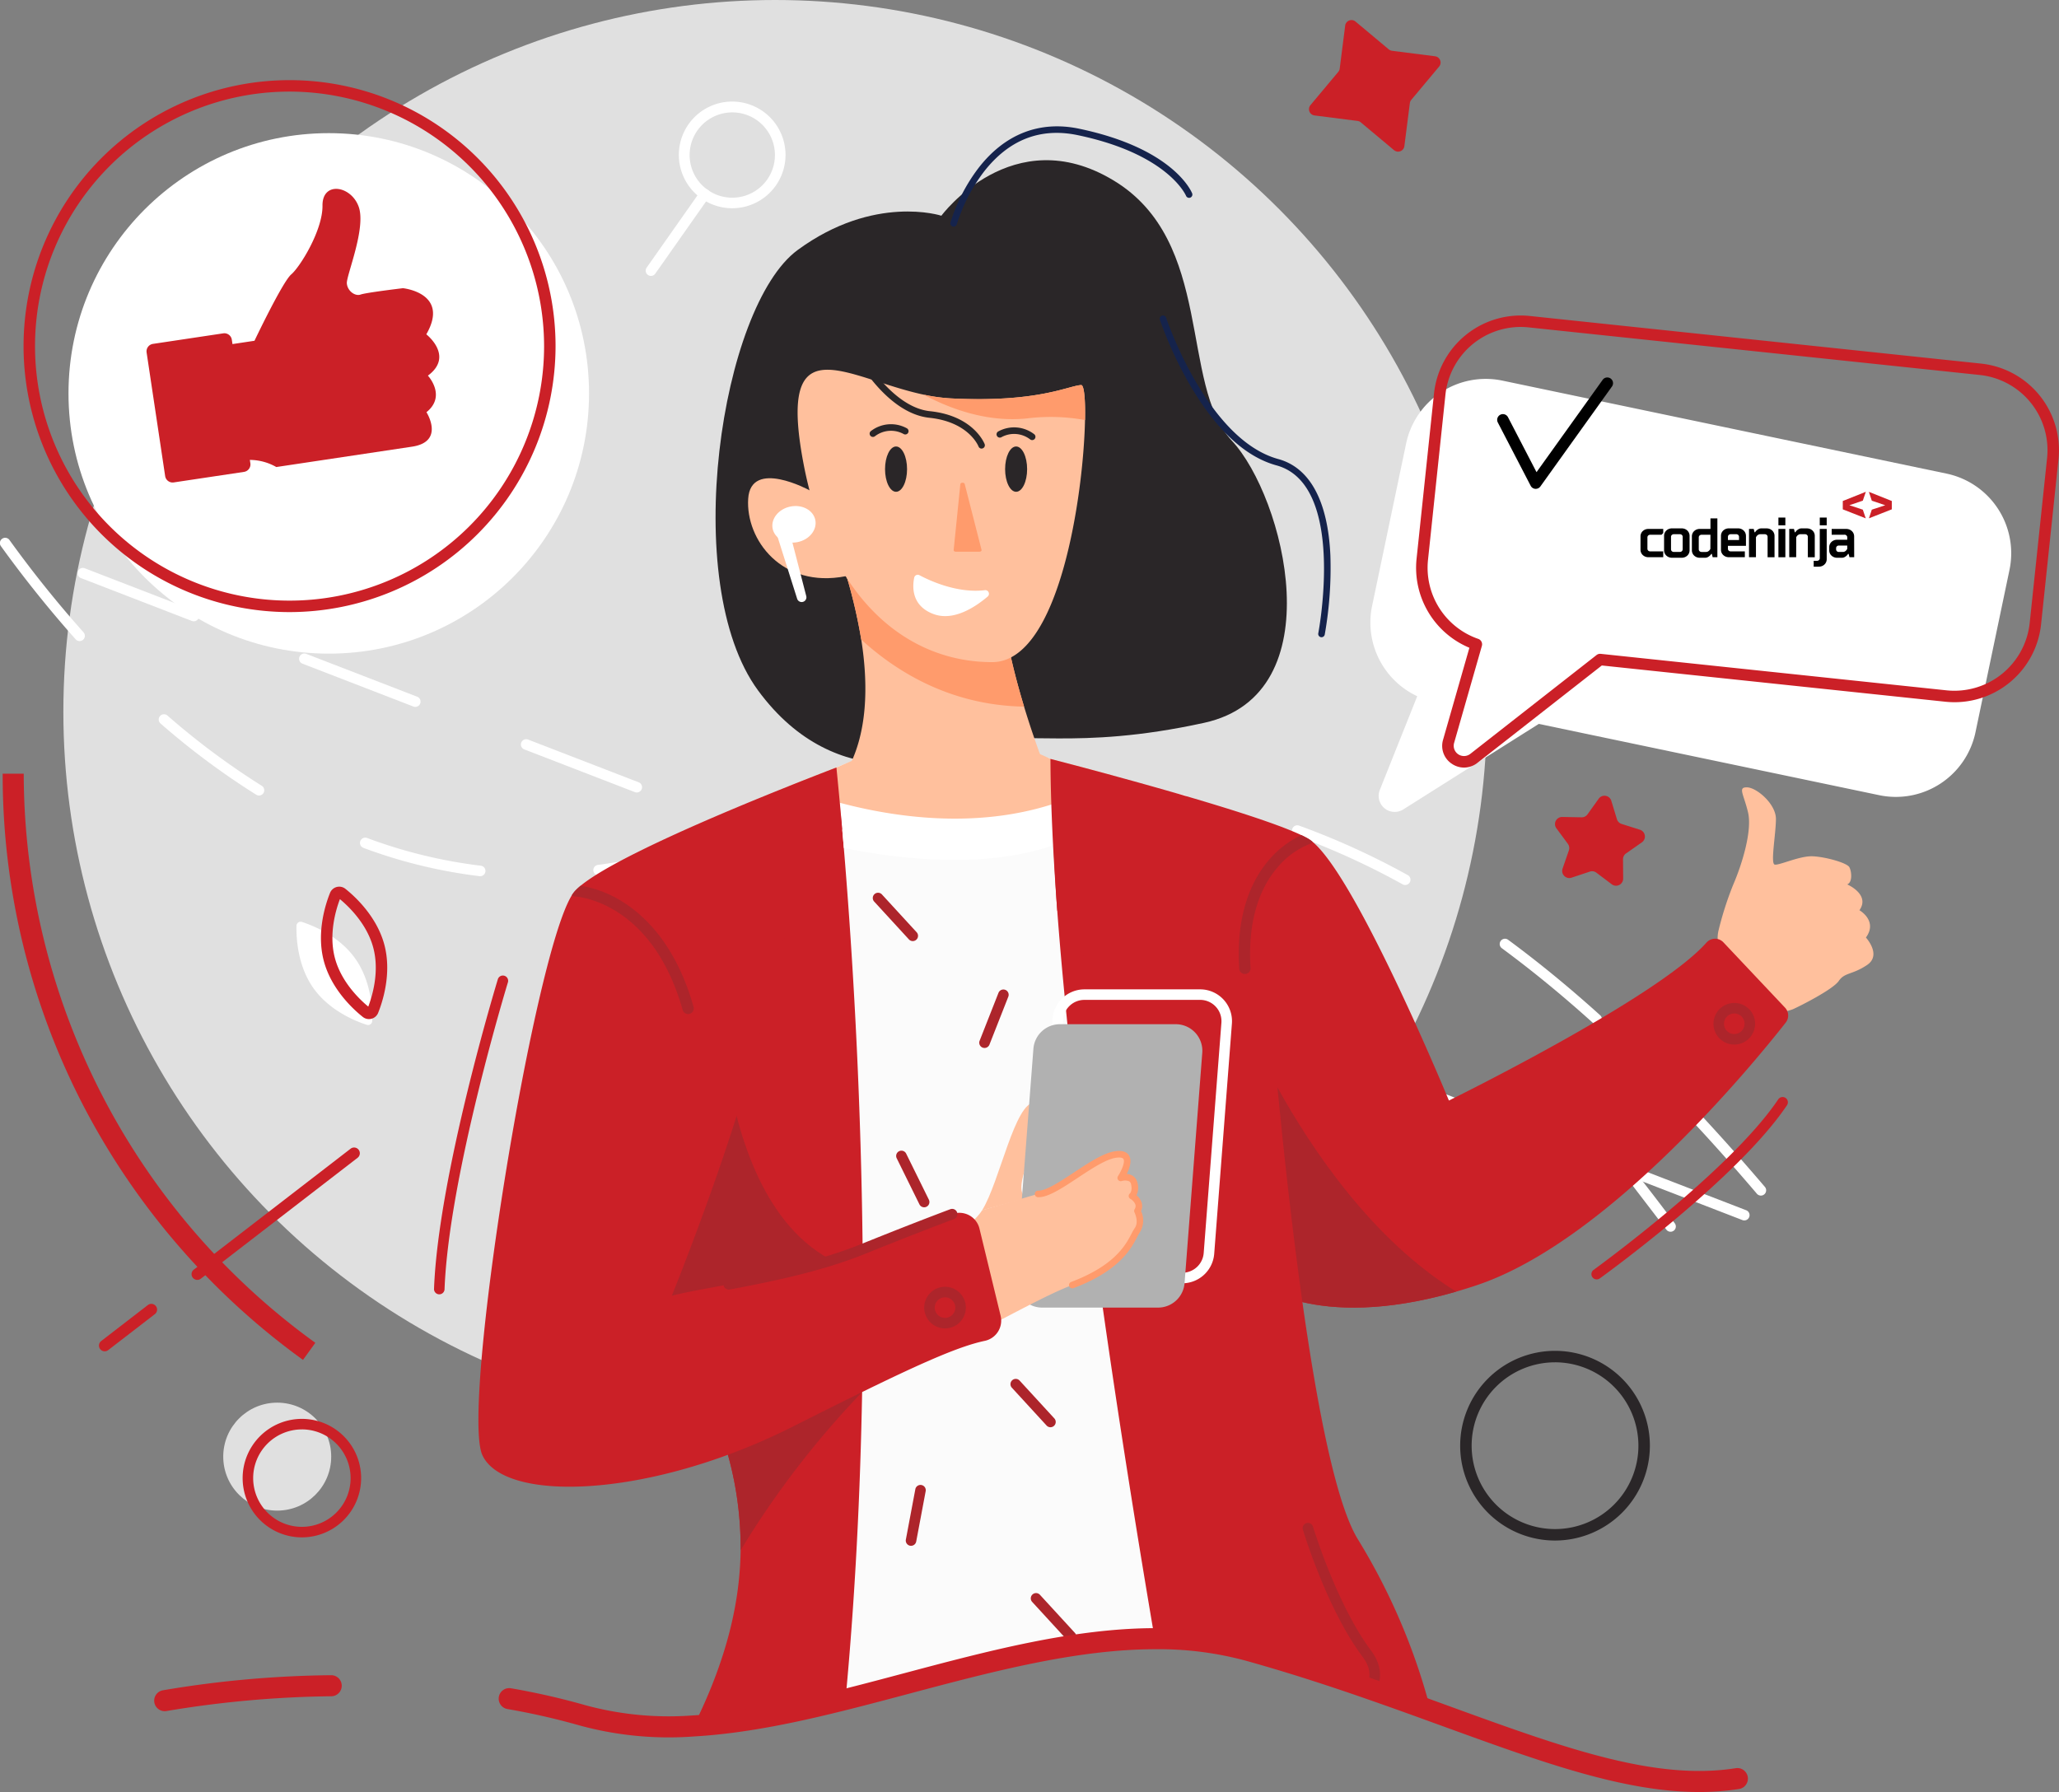 <svg xmlns="http://www.w3.org/2000/svg" width="398.316" height="346.697" viewBox="0 0 398.316 346.697"><rect x="0" y="0" width="398.316" height="346.697" fill="#808080" stroke="none"/><g id="Group_113398" data-name="Group 113398" transform="translate(-1249.402 -1904)"><g id="Group_112883" data-name="Group 112883"><g id="Group_112096" data-name="Group 112096" transform="translate(16.281 6.764)"><circle id="Ellipse_6071" data-name="Ellipse 6071" cx="137.692" cy="137.692" r="137.692" transform="translate(1245.378 1897.236)" fill="#e0e0e0"></circle><path id="Path_145348" data-name="Path 145348" d="M1191.014,751.278s9.705,2.53,10.715,10.617c.5,4.019-6.278,8-13.382,13.125-1.426,1.029-2.865,2.1-4.261,3.234Z" transform="translate(208.528 1292.695)" fill="#2e4faa"></path><g id="Group_112059" data-name="Group 112059" transform="translate(1176.092 1952.018)"><g id="Group_112057" data-name="Group 112057" transform="translate(57.029 49.29)"><path id="Path_145350" data-name="Path 145350" d="M742.14,637.266a1.016,1.016,0,0,1-.367-.069l-21.425-8.279a1.019,1.019,0,1,1,.734-1.9l21.425,8.279a1.019,1.019,0,0,1-.367,1.969Zm3.21-4.806a1.016,1.016,0,0,1-.776-.358c-5.159-6.057-10.31-11.787-15.312-17.031a1.019,1.019,0,0,1,1.474-1.406c5.028,5.272,10.205,11.03,15.389,17.116a1.019,1.019,0,0,1-.775,1.679Zm-46.06-11.753a1.015,1.015,0,0,1-.367-.069L677.5,612.359a1.019,1.019,0,0,1,.734-1.9l21.425,8.279a1.019,1.019,0,0,1-.367,1.969Zm-42.85-16.559a1.015,1.015,0,0,1-.367-.068L634.648,595.8a1.019,1.019,0,1,1,.734-1.9l21.425,8.279a1.019,1.019,0,0,1-.367,1.969Zm57.135-4.8a1.013,1.013,0,0,1-.682-.263c-5.9-5.326-11.845-10.2-17.668-14.488a1.019,1.019,0,0,1,1.208-1.641c5.877,4.327,11.874,9.245,17.824,14.616a1.019,1.019,0,0,1-.683,1.775ZM613.59,587.59a1.016,1.016,0,0,1-.367-.069L591.8,579.242a1.019,1.019,0,0,1,.734-1.9l21.425,8.279a1.019,1.019,0,0,1-.367,1.969Zm62.953-15.218a1.015,1.015,0,0,1-.492-.127,144.245,144.245,0,0,0-20.719-9.441,1.019,1.019,0,1,1,.691-1.917,146.3,146.3,0,0,1,21.014,9.574,1.019,1.019,0,0,1-.494,1.91Zm-105.8-1.341a1.016,1.016,0,0,1-.367-.069l-21.425-8.279a1.019,1.019,0,0,1,.735-1.9l21.425,8.279a1.019,1.019,0,0,1-.367,1.969Zm-73.147-.362a1.014,1.014,0,0,1-.121-.007,97.386,97.386,0,0,1-22.488-5.482,1.019,1.019,0,0,1,.71-1.91,95.36,95.36,0,0,0,22.017,5.368,1.019,1.019,0,0,1-.118,2.031Zm22.9-.155a1.019,1.019,0,0,1-.13-2.029,101.723,101.723,0,0,0,15.789-3.374c2.163-.642,4.316-1.264,6.4-1.848a1.019,1.019,0,1,1,.551,1.962c-2.072.581-4.214,1.2-6.368,1.84a103.787,103.787,0,0,1-16.107,3.441A1.048,1.048,0,0,1,520.494,570.514Zm44.621-10.771a1.019,1.019,0,0,1-.209-2.016c7.915-1.667,15.569-2.926,22.75-3.742a1.019,1.019,0,1,1,.23,2.024c-7.117.808-14.707,2.057-22.56,3.711A1.017,1.017,0,0,1,565.115,559.743Zm68.411-2.784a1.035,1.035,0,0,1-.178-.016,143.693,143.693,0,0,0-22.673-2.114,1.019,1.019,0,0,1,.031-2.037,145.734,145.734,0,0,1,23,2.145,1.019,1.019,0,0,1-.176,2.022Zm-178.723-1.9a1.015,1.015,0,0,1-.538-.154,146.189,146.189,0,0,1-18.533-13.8,1.019,1.019,0,0,1,1.338-1.536,144.174,144.174,0,0,0,18.273,13.611,1.019,1.019,0,0,1-.54,1.883Zm73.086-.586a1.017,1.017,0,0,1-.367-.069L506.1,546.124a1.019,1.019,0,0,1,.735-1.9l21.425,8.279a1.019,1.019,0,0,1-.367,1.969Zm-42.85-16.559a1.016,1.016,0,0,1-.367-.069l-21.425-8.279a1.019,1.019,0,1,1,.734-1.9l21.425,8.279a1.019,1.019,0,0,1-.367,1.969ZM420.1,525.18a1.017,1.017,0,0,1-.76-.34,224.5,224.5,0,0,1-14.442-18,1.019,1.019,0,1,1,1.651-1.193,222.486,222.486,0,0,0,14.311,17.836,1.019,1.019,0,0,1-.759,1.7Zm22.091-3.825a1.015,1.015,0,0,1-.367-.068L420.4,513.007a1.019,1.019,0,1,1,.734-1.9l21.425,8.279a1.019,1.019,0,0,1-.368,1.969Z" transform="translate(-404.703 -505.225)" fill="#fff"></path></g><g id="Group_112058" data-name="Group 112058" transform="translate(372.217 172.384)"><path id="Path_145351" data-name="Path 145351" d="M1803.408,1078.22a1.017,1.017,0,0,1-.809-.4l-6.968-9.1a1.019,1.019,0,0,1,1.612-1.246c2.3,2.945,4.645,6.011,6.979,9.114a1.019,1.019,0,0,1-.813,1.631Z" transform="translate(-1795.421 -1067.083)" fill="#fff"></path></g></g><path id="Path_145352" data-name="Path 145352" d="M1145.051,307.553s13.77-18.626,33.318-6.823,12.724,39.464,22.867,50.344,19.917,49.053-5.348,54.586-35.776,1.106-42.783,4.241-28.215,10.327-43.521-10.511-7.176-74.318,7.661-85.2S1145.051,307.553,1145.051,307.553Z" transform="translate(270.179 1631.418)" fill="#2a2628"></path><path id="Path_145353" data-name="Path 145353" d="M1227.489,618.324c-10.781,4.213-49.7,2.527-39.253-15.331,4.26-7.285,4.356-16.886,2.973-25.7a100.1,100.1,0,0,0-5.021-18.726c-1.194-3.23-2.1-5.2-2.1-5.2s31.412-12.662,33.854,3.712a15.708,15.708,0,0,1,.109,3.282c-.6,9.443,1.8,20.514,4.651,29.9a172.857,172.857,0,0,0,7.816,20.809S1238.272,614.114,1227.489,618.324Z" transform="translate(208.525 1443.676)" fill="#ffc09d"></path><path id="Path_145354" data-name="Path 145354" d="M1228.843,610.867c-13.833-.257-24.237-6.349-31.5-12.974a100.1,100.1,0,0,0-5.021-18.726c6.173-1.229,14.616-2.683,20.519-2.82a45.139,45.139,0,0,1,11.238,1.336,15.708,15.708,0,0,1,.109,3.282C1223.592,590.408,1225.993,601.479,1228.843,610.867Z" transform="translate(202.387 1423.081)" fill="#ff9b6c"></path><path id="Path_145355" data-name="Path 145355" d="M1219.3,465.731c-.29,14.417-4.969,46.831-17.956,46.831-16.719,0-31.6-12.541-36.513-38.481-5.174-27.306,8.284-16.453,23.246-13.27a33.979,33.979,0,0,0,5.276.728c16.845.862,22.745-2.458,25.2-2.582C1219.108,458.93,1219.389,461.586,1219.3,465.731Z" transform="translate(223.718 1512.776)" fill="#ffc09d"></path><path id="Path_145356" data-name="Path 145356" d="M1137.94,540.74s-11.378-6.22-11.87,1.648,6.481,17.4,18.854,14.971,4.873-16.077,4.5-16.077S1137.94,540.74,1137.94,540.74Z" transform="translate(251.787 1451.353)" fill="#ffc09d"></path><path id="Path_145357" data-name="Path 145357" d="M1199.154,931.622c-3.74-1.358-7.594-2.746-11.575-4.128-7.405-2.579-15.243-5.144-23.574-7.468a67.056,67.056,0,0,0-18.26-2.322c-19.364.036-39.9,6.759-59.808,11.745-10.028,2.513-19.895,4.583-29.37,5.131,6.472-13.015,8.952-24.114,9.07-33.991a66.844,66.844,0,0,0-2.456-18.463c-1.982-7.326-4.889-14.1-7.7-20.768-5.782-13.7-11.151-26.933-7.195-43.5,7.1-29.71,12.467-50.491,12.467-50.491s2.694-7.655,19.542-8.665c1.391-.082,3-.142,4.772-.178.621-.014,1.262-.022,1.922-.03-.044-.118-.085-.233-.123-.353-.9-2.921-1.853-3.764-.9-5.505.876-1.6,2.516-4.66,2.782-5.155.022-.044.035-.068.035-.068s.093-.011.269-.028c2.918-.29,28.828-2.779,36.181.028l.008,0c.115.044.224.09.334.137,4.671,2.042,4.873,7.739,3.721,12.04,9.3.419,16.029.794,16.029.794l21.565,20.555s2.716,38.273,7.425,71.645c2.894,20.5,6.538,39.154,10.77,45.949A121.732,121.732,0,0,1,1199.154,931.622Z" transform="translate(310.757 1296.566)" fill="#cb2027"></path><path id="Path_145358" data-name="Path 145358" d="M1090.676,1228.778a66.839,66.839,0,0,0-2.456-18.463c-1.982-7.326-4.889-14.1-7.7-20.768a21.259,21.259,0,0,1,7.967-2.924c12.131-2.023,25.7,11.558,25.7,11.558A175.553,175.553,0,0,0,1090.676,1228.778Z" transform="translate(285.719 968.377)" fill="#ad252b"></path><path id="Path_145359" data-name="Path 145359" d="M1030.186,929.747s-.222,62.856,42.144,53.575-64.635,23.5-64.635,23.5l-3.033-35.71Z" transform="translate(342.257 1159.679)" fill="#ad252b"></path><path id="Path_145360" data-name="Path 145360" d="M1198.167,866.851c.175-9.467.194-18.718.1-27.651-.29-27.842-1.695-52.6-3.126-71.194q-.255-3.346-.515-6.425-.16-1.905-.318-3.7-.107-1.285-.219-2.508-.115-1.3-.233-2.538c-.227-2.488-.449-4.769-.654-6.828a44.274,44.274,0,0,1,4.569-1.678l.3-.1a65.122,65.122,0,0,1,23.26-2.144,69.776,69.776,0,0,1,12.377,1.963,5.267,5.267,0,0,1,.887.3v.052c.016.468.118,4.019.29,8.739.09,2.412.194,5.125.315,7.89.189,4.178.411,8.47.662,11.994l.049.657c3.4,45.358,12.61,104.161,18.852,140.879-19.364.036-39.9,6.759-59.807,11.745C1196.852,906.164,1197.819,886.061,1198.167,866.851Z" transform="translate(201.733 1299.707)" fill="#fbfbfb"></path><path id="Path_145361" data-name="Path 145361" d="M1235.208,761.036c-13.716,4.821-30.911,2.527-40.578.548q-.16-1.905-.318-3.7-.107-1.285-.219-2.508-.115-1.3-.233-2.538c-.227-2.489-.449-4.769-.654-6.828,9.5-4.1,20.056-4.528,28.132-3.918,4.4.528,8.637,1.177,12.377,1.963a5.309,5.309,0,0,1,.887.3v.052c.016.468.118,4.019.29,8.739C1234.983,755.558,1235.087,758.271,1235.208,761.036Z" transform="translate(201.731 1299.705)" fill="#fff"></path><path id="Path_145362" data-name="Path 145362" d="M1219.8,741.275a50.716,50.716,0,0,1-11.9,5.549c-.041.014-.079.028-.12.038-14.989,4.742-30.539,2.423-40.912-.342a92.359,92.359,0,0,1-9.878-3.214c3.627-1.448,6.819-2.691,9.223-3.614,6.794-2.933,14.13-6.154,20.713-6.294a45.859,45.859,0,0,1,20.684,4.634C1208.892,738.365,1213.658,739.6,1219.8,741.275Z" transform="translate(228.723 1306.027)" fill="#ffc09d"></path><path id="Path_145363" data-name="Path 145363" d="M1847.37,802.938a6.253,6.253,0,0,1,.11-1.886,64.106,64.106,0,0,1,2.824-8.877c1.768-4.069,3.765-10.576,2.912-14.138s-2.018-4.868-.169-4.814,5.586,3.209,5.572,6.135-1.076,8.579-.251,8.8,4.855-1.72,7.387-1.6,6.629,1.286,7.069,2.113.643,2.925-.42,3.325c0,0,4.51,1.937,2.37,5,0,0,3.609,2.045,1.253,5.281,0,0,3.1,3.365.237,5.3s-4.334,1.415-5.485,3.094-7.6,4.909-8.816,5.45-5.146.9-8.227,5.627-11.605-7.394-11.585-9.155,2.417-5.234,4.164-7.543C1847.189,803.885,1847.389,803.267,1847.37,802.938Z" transform="translate(-281.941 1276.341)" fill="#ffc09d"></path><path id="Path_145364" data-name="Path 145364" d="M1303.827,1033.444c3.414-5.463,6.333-21.047,10.244-20.861s1.118,5.774,0,8.2-4.577,9.988-1.224,10.174Z" transform="translate(119.283 1097.941)" fill="#ffc09d"></path><path id="Path_145365" data-name="Path 145365" d="M1497.985,802.633c-6.018,7.671-34.246,42.3-59.819,50.825q-2.016.673-3.923,1.221c-13.951,4.033-23.708,3.444-29.759,2.026a22.187,22.187,0,0,1-7.7-3.072l-11.936-21.959-25.8-47.458-1.985-3.266-.05-.657c-.517-6.984-.892-13.642-1.1-19.845q-.148-4.562-.17-8.777v-.052c1.281.331,6.048,1.566,12.191,3.241,12.144,3.31,29.671,8.336,36.348,11.507.487.233.917.455,1.284.665a6.284,6.284,0,0,1,.892.635c8.719,7.249,26.369,50.045,26.369,50.045s40.261-19.758,49.813-30.542a2.222,2.222,0,0,1,3.285-.068l11.925,12.64A2.216,2.216,0,0,1,1497.985,802.633Z" transform="translate(80.587 1292.441)" fill="#cb2027"></path><g id="Group_112060" data-name="Group 112060" transform="translate(1433.295 2088.644)"><path id="Path_145366" data-name="Path 145366" d="M1372.387,983.543h-22.405a6.163,6.163,0,0,1-6.145-6.636l3.425-44.539a6.192,6.192,0,0,1,6.145-5.691h22.406a6.163,6.163,0,0,1,6.145,6.636l-3.425,44.54A6.192,6.192,0,0,1,1372.387,983.543Zm-18.98-54.829a4.145,4.145,0,0,0-4.114,3.81l-3.425,44.539a4.126,4.126,0,0,0,4.114,4.442h22.405a4.145,4.145,0,0,0,4.114-3.81l3.425-44.54a4.125,4.125,0,0,0-4.114-4.442Z" transform="translate(-1343.818 -926.677)" fill="#fff"></path></g><path id="Path_145367" data-name="Path 145367" d="M1356.845,1007.98h-22.406a5.144,5.144,0,0,1-5.13-5.539l3.425-44.54a5.145,5.145,0,0,1,5.13-4.75h22.406a5.145,5.145,0,0,1,5.13,5.539l-3.425,44.539A5.144,5.144,0,0,1,1356.845,1007.98Z" transform="translate(100.302 1142.235)" fill="#b1b1b1"></path><path id="Path_145368" data-name="Path 145368" d="M1255.659,1059.591c3.353.186,10.8-7.078,15.087-7.636s.931,4.54.931,4.54,2.173-.691,2.607,1.047a2.361,2.361,0,0,1-.433,2.452s2.076,1.149,1.056,2.887c0,0,1.107,2.152-.011,3.7s-2.224,6.726-12.594,10.638c-8.973,3.385-26.075,14.528-32.408,14.031-4.422-.347-5.151-7.777-5.188-12.229a5.064,5.064,0,0,1,2.834-4.592c4.87-2.388,14.77-7.6,17.317-11.676Z" transform="translate(178.254 1068.627)" fill="#ffc09d"></path><path id="Path_145369" data-name="Path 145369" d="M1562.732,1040.621c-13.951,4.033-23.708,3.444-29.759,2.026-1.982-14.055-3.614-28.981-4.835-41.55C1534.868,1013.252,1546.591,1030.656,1562.732,1040.621Z" transform="translate(-47.901 1106.5)" fill="#ad252b"></path><path id="Path_145370" data-name="Path 145370" d="M1012.9,844.545a3.994,3.994,0,0,1,5.286,2.8l4.093,16.864a4,4,0,0,1-3.061,4.851c-4.509.947-11.123,3.732-23.736,9.91-3.844,1.881-8.246,4.079-13.313,6.636a119.825,119.825,0,0,1-12.648,5.5c-23.018,8.468-43.861,7.978-47.5.06-4.172-9.081,9.774-96.115,17.294-108.286a5.5,5.5,0,0,1,.649-.882,11.778,11.778,0,0,1,1.065-.986c6.351-5.229,26.44-13.746,40.263-19.265,3.627-1.448,6.82-2.691,9.223-3.614.205,2.059.427,4.339.654,6.828q.119,1.236.233,2.538.111,1.224.219,2.508L988.2,783.361c-5.64,4.572-10.573,10.053-11.082,17.083-1.262,17.436-18.447,59.892-18.447,59.892,6.661-1.768,23.771-3.7,36.915-9.015,7.871-3.178,13.713-5.423,17.316-6.776Z" transform="translate(404.414 1287.586)" fill="#cb2027"></path><path id="Path_145371" data-name="Path 145371" d="M794.387,882.437c3.106,4.376,3.34,9.827,3.287,12.071a.806.806,0,0,1-1.056.749c-2.136-.691-7.2-2.711-10.31-7.087s-3.34-9.827-3.287-12.071a.806.806,0,0,1,1.055-.749C786.213,876.041,791.281,878.061,794.387,882.437Z" transform="translate(507.454 1200.251)" fill="#fff"></path><g id="Group_112061" data-name="Group 112061" transform="translate(1295.209 2068.777)"><path id="Path_145372" data-name="Path 145372" d="M810.906,874.29a1.9,1.9,0,0,1-1.188-.419c-1.781-1.417-6.082-5.31-7.543-10.844s.359-11.043,1.209-13.154a1.915,1.915,0,0,1,2.971-.784c1.781,1.417,6.082,5.309,7.543,10.844h0c1.461,5.534-.359,11.042-1.209,13.154a1.9,1.9,0,0,1-1.288,1.138A1.927,1.927,0,0,1,810.906,874.29Zm-5.613-23.206c-.808,2.129-2.185,6.783-.973,11.377s4.707,7.963,6.46,9.415c.808-2.129,2.185-6.783.973-11.377h0C810.54,855.906,807.046,852.537,805.293,851.084Z" transform="translate(-801.625 -848.671)" fill="#cb2027"></path></g><path id="Path_145373" data-name="Path 145373" d="M1558.066,199.752l1.06-8.32a1.223,1.223,0,0,1,2-.783l6.433,5.381a1.223,1.223,0,0,0,.63.275l8.32,1.06a1.223,1.223,0,0,1,.784,2l-5.381,6.433a1.223,1.223,0,0,0-.275.63l-1.061,8.32a1.223,1.223,0,0,1-2,.783l-6.433-5.381a1.222,1.222,0,0,0-.63-.275l-8.32-1.06a1.223,1.223,0,0,1-.784-2l5.381-6.433A1.224,1.224,0,0,0,1558.066,199.752Z" transform="translate(-65.777 1710.757)" fill="#cb2027"></path><g id="Group_112062" data-name="Group 112062" transform="translate(1381.888 1994.396)"><ellipse id="Ellipse_6072" data-name="Ellipse 6072" cx="4.212" cy="3.51" rx="4.212" ry="3.51" transform="translate(0 1.685) rotate(-11.541)" fill="#fff"></ellipse><path id="Path_145374" data-name="Path 145374" d="M1148.827,571.114l3.553,13.748a.919.919,0,0,1-1.766.507l-4.282-13.539a1.3,1.3,0,1,1,2.477-.783C1148.814,571.068,1148.821,571.093,1148.827,571.114Z" transform="translate(-1145.175 -566.695)" fill="#fff"></path></g><g id="Group_112063" data-name="Group 112063" transform="translate(1515.593 2158.58)"><path id="Path_145375" data-name="Path 145375" d="M1685.31,1237.983a18.35,18.35,0,1,1,18.35-18.35A18.371,18.371,0,0,1,1685.31,1237.983Zm0-34.481a16.131,16.131,0,1,0,16.131,16.131A16.15,16.15,0,0,0,1685.31,1203.5Z" transform="translate(-1666.96 -1201.283)" fill="#2a2628"></path></g><g id="Group_112064" data-name="Group 112064" transform="translate(1401.94 2069.93)"><path id="Path_145376" data-name="Path 145376" d="M1228.462,862.574a1.016,1.016,0,0,1-.75-.33l-6.738-7.339a1.019,1.019,0,0,1,1.5-1.378l6.738,7.339a1.019,1.019,0,0,1-.75,1.708Z" transform="translate(-1220.705 -853.198)" fill="#ad252b"></path></g><g id="Group_112065" data-name="Group 112065" transform="translate(1432.551 2205.473)"><path id="Path_145377" data-name="Path 145377" d="M1348.654,1394.781a1.016,1.016,0,0,1-.75-.33l-6.738-7.339a1.019,1.019,0,1,1,1.5-1.378l6.738,7.339a1.019,1.019,0,0,1-.75,1.708Z" transform="translate(-1340.897 -1385.405)" fill="#ad252b"></path></g><g id="Group_112066" data-name="Group 112066" transform="translate(1428.577 2163.982)"><path id="Path_145378" data-name="Path 145378" d="M1333.051,1231.868a1.016,1.016,0,0,1-.751-.33l-6.738-7.339a1.019,1.019,0,0,1,1.5-1.378l6.738,7.339a1.019,1.019,0,0,1-.75,1.708Z" transform="translate(-1325.294 -1222.491)" fill="#ad252b"></path></g><g id="Group_112067" data-name="Group 112067" transform="translate(1408.344 2184.471)"><path id="Path_145379" data-name="Path 145379" d="M1246.869,1314.769a1.006,1.006,0,0,1-.19-.018,1.019,1.019,0,0,1-.813-1.189l1.841-9.791a1.019,1.019,0,0,1,2,.377l-1.841,9.791A1.019,1.019,0,0,1,1246.869,1314.769Z" transform="translate(-1245.848 -1302.94)" fill="#ad252b"></path></g><g id="Group_112068" data-name="Group 112068" transform="translate(1422.56 2088.672)"><path id="Path_145380" data-name="Path 145380" d="M1302.684,938.1a1.019,1.019,0,0,1-.948-1.392l3.648-9.271a1.019,1.019,0,1,1,1.9.746l-3.647,9.271A1.02,1.02,0,0,1,1302.684,938.1Z" transform="translate(-1301.666 -926.788)" fill="#ad252b"></path></g><g id="Group_112069" data-name="Group 112069" transform="translate(1406.475 2119.835)"><path id="Path_145381" data-name="Path 145381" d="M1243.936,1060.123a1.019,1.019,0,0,1-.914-.568l-4.405-8.936a1.019,1.019,0,0,1,1.828-.9l4.405,8.936a1.019,1.019,0,0,1-.913,1.469Z" transform="translate(-1238.511 -1049.15)" fill="#ad252b"></path></g><g id="Group_112070" data-name="Group 112070" transform="translate(1343.736 2068.598)"><path id="Path_145382" data-name="Path 145382" d="M1014.966,872.75a1.123,1.123,0,0,1-.3.041,1.1,1.1,0,0,1-1.054-.8c-6-21.22-20.686-21.94-20.834-21.945a1.082,1.082,0,0,1-.613-.213,5.485,5.485,0,0,1,.649-.882,11.775,11.775,0,0,1,1.065-.986,21.543,21.543,0,0,1,8.084,3.088c4.432,2.754,10.417,8.517,13.757,20.344A1.1,1.1,0,0,1,1014.966,872.75Z" transform="translate(-992.166 -847.966)" fill="#ad252b"></path></g><g id="Group_112071" data-name="Group 112071" transform="translate(1472.754 2058.808)"><path id="Path_145383" data-name="Path 145383" d="M1513.046,810.826a1.093,1.093,0,0,1-.564.411,15.509,15.509,0,0,0-6.2,4.5c-3.961,4.569-5.774,11.31-5.248,19.492a1.092,1.092,0,0,1-1.021,1.163.619.619,0,0,1-.071,0,1.1,1.1,0,0,1-1.092-1.024c-.72-11.167,2.8-17.683,5.872-21.182a18.562,18.562,0,0,1,6.152-4.66c.487.233.917.455,1.284.665A6.277,6.277,0,0,1,1513.046,810.826Z" transform="translate(-1498.75 -809.526)" fill="#ad252b"></path></g><g id="Group_112072" data-name="Group 112072" transform="translate(1485.137 2191.886)"><path id="Path_145384" data-name="Path 145384" d="M1560.574,1365.25a1.02,1.02,0,0,1-.9-1.5c1.019-1.9.783-3.795-.72-5.8-6.844-9.137-11.349-23.953-11.538-24.579a1.019,1.019,0,1,1,1.951-.587c.045.15,4.593,15.1,11.218,23.944,2.49,3.324,1.855,6.177.884,7.986A1.018,1.018,0,0,1,1560.574,1365.25Z" transform="translate(-1547.376 -1332.058)" fill="#ad252b"></path></g><ellipse id="Ellipse_6073" data-name="Ellipse 6073" cx="2.13" cy="4.383" rx="2.13" ry="4.383" transform="translate(1404.333 1983.616)" fill="#2a2628"></ellipse><ellipse id="Ellipse_6074" data-name="Ellipse 6074" cx="2.13" cy="4.383" rx="2.13" ry="4.383" transform="translate(1427.56 1983.616)" fill="#2a2628"></ellipse><g id="Group_112073" data-name="Group 112073" transform="translate(1401.356 1979.268)"><path id="Path_145385" data-name="Path 145385" d="M1219.046,499.715a.636.636,0,0,1-.4-1.133,6.362,6.362,0,0,1,6.937-.552.637.637,0,1,1-.638,1.1,5.09,5.09,0,0,0-5.506.446A.635.635,0,0,1,1219.046,499.715Z" transform="translate(-1218.409 -497.214)" fill="#2a2628"></path></g><g id="Group_112074" data-name="Group 112074" transform="translate(1425.943 1979.878)"><path id="Path_145386" data-name="Path 145386" d="M1321.809,502.112a.635.635,0,0,1-.4-.138,5.088,5.088,0,0,0-5.506-.446.637.637,0,1,1-.638-1.1,6.363,6.363,0,0,1,6.937.551.637.637,0,0,1-.4,1.134Z" transform="translate(-1314.952 -499.611)" fill="#2a2628"></path></g><path id="Path_145387" data-name="Path 145387" d="M1284.35,542.038l3.263,12.77c.046.179-.154.343-.417.343h-4.558c-.246,0-.44-.143-.423-.312l1.295-12.77C1283.544,541.724,1284.263,541.7,1284.35,542.038Z" transform="translate(135.392 1448.826)" fill="#ff9b6c"></path><path id="Path_145388" data-name="Path 145388" d="M1252.771,611.825c1.944,1.04,7.288,3.543,12.659,2.9a.7.7,0,0,1,.534,1.231c-2.339,1.992-6.56,4.818-10.432,3.4-4.343-1.589-4.137-5.33-3.777-7.061A.7.7,0,0,1,1252.771,611.825Z" transform="translate(158.221 1396.694)" fill="#fff"></path><path id="Path_145389" data-name="Path 145389" d="M1290.636,474.4a37.048,37.048,0,0,0-11.2-.32c-7.958.84-15.309-2.062-20.023-4.6a33.976,33.976,0,0,0,5.275.728c16.845.862,22.745-2.458,25.2-2.582C1290.439,467.6,1290.721,470.259,1290.636,474.4Z" transform="translate(152.385 1504.103)" fill="#ff9b6c"></path><g id="Group_112075" data-name="Group 112075" transform="translate(1398.334 1964.83)"><path id="Path_145390" data-name="Path 145390" d="M1231.222,459.717a.637.637,0,0,1-.594-.408c-.076-.192-1.967-4.767-9.512-5.555-8.31-.868-14.248-11.829-14.5-12.3a.637.637,0,0,1,1.123-.6c.058.108,5.87,10.831,13.505,11.628,8.361.873,10.482,6.14,10.568,6.363a.637.637,0,0,1-.594.866Z" transform="translate(-1206.544 -440.522)" fill="#2a2628"></path></g><g id="Group_112076" data-name="Group 112076" transform="translate(1416.969 1921.68)"><path id="Path_145391" data-name="Path 145391" d="M1280.351,290.5a.637.637,0,0,1-.613-.808,34.149,34.149,0,0,1,5.377-10.483c5.089-6.614,11.833-9.261,19.5-7.658,18.258,3.817,21.74,12.166,21.879,12.52a.637.637,0,0,1-1.185.467c-.031-.078-3.453-8.081-20.955-11.74-7.248-1.516-13.376.893-18.211,7.16a33.5,33.5,0,0,0-5.182,10.078A.637.637,0,0,1,1280.351,290.5Z" transform="translate(-1279.714 -271.095)" fill="#15234c"></path></g><g id="Group_112077" data-name="Group 112077" transform="translate(1457.468 1958.259)"><path id="Path_145392" data-name="Path 145392" d="M1470.032,476.984a.654.654,0,0,1-.123-.012.637.637,0,0,1-.5-.747c.056-.287,5.452-28.779-8.072-32.483-6.079-1.665-11.73-6.928-16.8-15.642a75.124,75.124,0,0,1-5.774-12.54.637.637,0,0,1,1.209-.4c.078.236,7.936,23.584,21.7,27.353,6.122,1.677,9.607,8.13,10.079,18.66a73.833,73.833,0,0,1-1.093,15.3A.636.636,0,0,1,1470.032,476.984Z" transform="translate(-1438.733 -414.724)" fill="#15234c"></path></g><g id="Group_112078" data-name="Group 112078" transform="translate(1262.946 2221.332)"><path id="Path_145393" data-name="Path 145393" d="M676.98,1454.641a2.038,2.038,0,0,1-.383-4.038,205.209,205.209,0,0,1,32.564-2.925,2.037,2.037,0,0,1,.062,4.074,205.224,205.224,0,0,0-31.856,2.852A2.043,2.043,0,0,1,676.98,1454.641Z" transform="translate(-674.945 -1447.677)" fill="#cb2027"></path></g><g id="Group_112079" data-name="Group 112079" transform="translate(1329.592 2212.232)"><path id="Path_145394" data-name="Path 145394" d="M1168.826,1443.648c-14.539,0-30.373-5.758-49.638-12.763l-2.934-1.066c-3.387-1.23-7.408-2.681-11.549-4.12-8.741-3.044-16.193-5.4-23.453-7.43a64.4,64.4,0,0,0-17.708-2.247c-15.276.028-31.626,4.378-47.437,8.584-3.9,1.038-7.935,2.111-11.88,3.1-8.9,2.229-19.386,4.589-29.747,5.188a65.513,65.513,0,0,1-22.154-2.11,134.631,134.631,0,0,0-14.007-3.19,2.037,2.037,0,0,1,.7-4.015,138.766,138.766,0,0,1,14.432,3.288,61.556,61.556,0,0,0,20.793,1.959c10.025-.58,20.282-2.89,28.994-5.073,3.916-.981,7.935-2.05,11.822-3.085,16.063-4.273,32.672-8.692,48.477-8.721h.192a68.421,68.421,0,0,1,18.619,2.4c7.345,2.049,14.875,4.434,23.7,7.507,4.162,1.446,8.2,2.9,11.6,4.138l2.936,1.067c22.2,8.073,39.736,14.449,55.4,11.974a2.038,2.038,0,0,1,.636,4.025A49.772,49.772,0,0,1,1168.826,1443.648Z" transform="translate(-936.63 -1411.947)" fill="#cb2027"></path></g><path id="Path_145395" data-name="Path 145395" d="M1710.215,481.257,1624.3,463.266a15.74,15.74,0,0,0-18.632,12.18l-6.577,31.4a15.743,15.743,0,0,0,8.731,17.479l-7.243,18.136a3.1,3.1,0,0,0,4.531,3.77l26.228-16.551,65.846,13.789a15.74,15.74,0,0,0,18.632-12.18l6.577-31.405A15.74,15.74,0,0,0,1710.215,481.257Z" transform="translate(-100.534 1507.608)" fill="#fff"></path><g id="Group_112080" data-name="Group 112080" transform="translate(1507.075 1958.272)"><path id="Path_145396" data-name="Path 145396" d="M1642.778,502.241a4.208,4.208,0,0,1-2.355-.732,4.146,4.146,0,0,1-1.7-4.648l5.093-17.8a16.771,16.771,0,0,1-10.211-17.294l3.367-31.909a16.87,16.87,0,0,1,18.524-14.988l87.292,9.211a16.848,16.848,0,0,1,14.988,18.524l-3.367,31.909A16.84,16.84,0,0,1,1735.89,489.5l-66.456-7.012-24.067,18.842A4.187,4.187,0,0,1,1642.778,502.241Zm10.943-85.247a14.652,14.652,0,0,0-14.539,13.1L1635.815,462a14.566,14.566,0,0,0,9.716,15.343,1.109,1.109,0,0,1,.7,1.352l-5.372,18.776a1.989,1.989,0,0,0,3.139,2.114l24.42-19.119a1.112,1.112,0,0,1,.8-.23l66.9,7.06a14.651,14.651,0,0,0,16.086-13.015l3.366-31.909a14.63,14.63,0,0,0-13.015-16.085l-87.292-9.211A14.747,14.747,0,0,0,1653.722,416.994Z" transform="translate(-1633.514 -414.775)" fill="#cb2027"></path></g><g id="Group_112081" data-name="Group 112081" transform="translate(1522.751 1970.302)"><path id="Path_145397" data-name="Path 145397" d="M1702.525,483.52l-.079,0a1.109,1.109,0,0,1-.905-.6l-6.351-12.237a1.109,1.109,0,1,1,1.969-1.022l5.518,10.631,12.762-17.82a1.109,1.109,0,1,1,1.8,1.292l-13.815,19.291A1.109,1.109,0,0,1,1702.525,483.52Z" transform="translate(-1695.064 -462.01)"></path></g><path id="Path_145398" data-name="Path 145398" d="M1849.808,555.906l2.169-3.031a1.378,1.378,0,0,1,2.438.4l1.087,3.565a1.376,1.376,0,0,0,.9.912l3.553,1.127a1.378,1.378,0,0,1,.373,2.442l-3.056,2.135a1.379,1.379,0,0,0-.589,1.139l.027,3.727a1.377,1.377,0,0,1-2.207,1.109l-2.975-2.246a1.377,1.377,0,0,0-1.265-.208l-3.537,1.177a1.378,1.378,0,0,1-1.737-1.757l1.217-3.523a1.378,1.378,0,0,0-.194-1.267l-2.213-3a1.378,1.378,0,0,1,1.134-2.2l3.727.068A1.377,1.377,0,0,0,1849.808,555.906Z" transform="translate(-309.586 1498.885)" fill="#cb2027"></path><g id="Group_112082" data-name="Group 112082" transform="translate(1233.637 2046.913)"><path id="Path_145399" data-name="Path 145399" d="M617.965,876.238a140.946,140.946,0,0,1-42.245-48.71,139.13,139.13,0,0,1-15.855-64.708h4.075a136.112,136.112,0,0,0,56.408,110.113Z" transform="translate(-559.865 -762.82)" fill="#cb2027"></path></g><circle id="Ellipse_6075" data-name="Ellipse 6075" cx="50.349" cy="50.349" r="50.349" transform="translate(1246.372 1922.996)" fill="#fff"></circle><path id="Path_145400" data-name="Path 145400" d="M718.742,337.809s-7.128.846-8.187,1.228-2.557-.677-2.669-2.167,3.758-10.665,2.3-14.8-7.06-5.024-7.011-.232-4.358,11.872-6.042,13.3-7.114,12.843-7.114,12.843l-4.257.639-.127-.846a1.463,1.463,0,0,0-1.663-1.229l-13.591,2.039a1.463,1.463,0,0,0-1.23,1.664l3.587,23.907a1.463,1.463,0,0,0,1.663,1.23l13.591-2.039a1.463,1.463,0,0,0,1.23-1.663l-.1-.652a10.42,10.42,0,0,1,5.118,1.378l26.254-3.939c6.441-.967,2.794-6.67,2.794-6.67,3.935-3.158.278-7.074.278-7.074,5.125-3.783-.306-7.991-.306-7.991C727.866,338.729,718.742,337.809,718.742,337.809Z" transform="translate(592.332 1615.183)" fill="#cb2027"></path><g id="Group_112083" data-name="Group 112083" transform="translate(1237.678 1912.737)"><path id="Path_145401" data-name="Path 145401" d="M627.188,338.9a51.458,51.458,0,1,1,51.458-51.458A51.517,51.517,0,0,1,627.188,338.9Zm0-100.7a49.24,49.24,0,1,0,49.24,49.24A49.3,49.3,0,0,0,627.188,238.2Z" transform="translate(-575.73 -235.98)" fill="#cb2027"></path></g><g id="Group_112084" data-name="Group 112084" transform="translate(1270.182 2119.245)"><path id="Path_145402" data-name="Path 145402" d="M704.467,1072.438a1.109,1.109,0,0,1-.678-1.988l30.329-23.39a1.109,1.109,0,0,1,1.355,1.757l-30.328,23.39A1.106,1.106,0,0,1,704.467,1072.438Z" transform="translate(-703.357 -1046.83)" fill="#cb2027"></path></g><g id="Group_112085" data-name="Group 112085" transform="translate(1252.267 2149.492)"><path id="Path_145403" data-name="Path 145403" d="M634.123,1174.773a1.109,1.109,0,0,1-.678-1.988l9.023-6.959a1.109,1.109,0,0,1,1.355,1.757l-9.023,6.959A1.106,1.106,0,0,1,634.123,1174.773Z" transform="translate(-633.013 -1165.596)" fill="#cb2027"></path></g><g id="Group_112088" data-name="Group 112088" transform="translate(1358.029 1916.944)"><g id="Group_112086" data-name="Group 112086" transform="translate(6.453 0)"><path id="Path_145404" data-name="Path 145404" d="M1083.9,273.077a10.319,10.319,0,1,1,1.789-.155A10.429,10.429,0,0,1,1083.9,273.077Zm.033-18.542a8.251,8.251,0,1,0,6.739,13h0a8.249,8.249,0,0,0-6.739-13Z" transform="translate(-1073.626 -252.498)" fill="#fff"></path></g><g id="Group_112087" data-name="Group 112087" transform="translate(0 16.852)"><path id="Path_145405" data-name="Path 145405" d="M1049.307,335.485a1.019,1.019,0,0,1-.832-1.6l10.394-14.782a1.019,1.019,0,1,1,1.666,1.172l-10.394,14.782A1.017,1.017,0,0,1,1049.307,335.485Z" transform="translate(-1048.29 -318.666)" fill="#fff"></path></g></g><g id="Group_112089" data-name="Group 112089" transform="translate(1317.082 2085.969)"><path id="Path_145406" data-name="Path 145406" d="M888.529,977.854h-.039a1.019,1.019,0,0,1-.979-1.057c.835-22.115,12.231-59.524,12.345-59.9a1.019,1.019,0,1,1,1.948.6c-.114.373-11.433,37.53-12.258,59.379A1.019,1.019,0,0,1,888.529,977.854Z" transform="translate(-887.509 -916.176)" fill="#cb2027"></path></g><g id="Group_112090" data-name="Group 112090" transform="translate(1540.986 2109.503)"><path id="Path_145407" data-name="Path 145407" d="M1767.685,1043.84a1.019,1.019,0,0,1-.6-1.845c.262-.19,26.366-19.1,35.7-32.963a1.019,1.019,0,1,1,1.69,1.137c-9.534,14.171-35.11,32.7-36.195,33.479A1.015,1.015,0,0,1,1767.685,1043.84Z" transform="translate(-1766.665 -1008.582)" fill="#cb2027"></path></g><g id="Group_112091" data-name="Group 112091" transform="translate(1564.597 2091.274)"><path id="Path_145408" data-name="Path 145408" d="M1863.4,945.057a4.026,4.026,0,1,1,4.026-4.026A4.031,4.031,0,0,1,1863.4,945.057Zm0-6.015a1.989,1.989,0,1,0,1.988,1.989A1.991,1.991,0,0,0,1863.4,939.042Z" transform="translate(-1859.375 -937.005)" fill="#ad252b"></path></g><g id="Group_112092" data-name="Group 112092" transform="translate(1411.912 2146.188)"><path id="Path_145409" data-name="Path 145409" d="M1263.883,1160.675a4.026,4.026,0,1,1,4.026-4.026A4.031,4.031,0,0,1,1263.883,1160.675Zm0-6.015a1.989,1.989,0,1,0,1.989,1.989A1.991,1.991,0,0,0,1263.883,1154.661Z" transform="translate(-1259.857 -1152.623)" fill="#ad252b"></path></g><circle id="Ellipse_6076" data-name="Ellipse 6076" cx="10.443" cy="10.443" r="10.443" transform="translate(1276.307 2168.604)" fill="#e0e0e0"></circle><g id="Group_112093" data-name="Group 112093" transform="translate(1280.06 2171.743)"><path id="Path_145410" data-name="Path 145410" d="M753.606,1275.891a11.462,11.462,0,1,1,11.462-11.462A11.475,11.475,0,0,1,753.606,1275.891Zm0-20.887a9.425,9.425,0,1,0,9.425,9.425A9.435,9.435,0,0,0,753.606,1255Z" transform="translate(-742.144 -1252.967)" fill="#cb2027"></path></g><g id="Group_112094" data-name="Group 112094" transform="translate(1433.276 2119.903)"><path id="Path_145411" data-name="Path 145411" d="M1351.024,1076a.637.637,0,0,1-.225-1.233c8.474-3.2,10.557-7.184,11.677-9.326a9.385,9.385,0,0,1,.625-1.088c.872-1.211-.031-3.024-.04-3.042a.639.639,0,0,1,.018-.612,1.124,1.124,0,0,0,.16-.888,2.223,2.223,0,0,0-.977-1.121.638.638,0,0,1-.094-1.047c.009-.009.541-.522.219-1.806a.8.8,0,0,0-.385-.558,2.116,2.116,0,0,0-1.414-.036.637.637,0,0,1-.723-.957c.646-.986,1.427-2.724,1.051-3.324-.153-.244-.652-.33-1.368-.236-1.966.257-4.783,2.119-7.507,3.92-2.976,1.968-5.782,3.828-7.7,3.721a.637.637,0,0,1,.071-1.271c1.484.076,4.252-1.744,6.925-3.511,2.844-1.881,5.786-3.826,8.045-4.12,1.285-.169,2.165.109,2.612.823.626,1,.095,2.524-.43,3.583a2.511,2.511,0,0,1,1.054.3,2.085,2.085,0,0,1,1,1.363,3.465,3.465,0,0,1-.169,2.455,3.08,3.08,0,0,1,1.012,1.488,2.325,2.325,0,0,1-.133,1.569,4.319,4.319,0,0,1-.2,4.058,8.739,8.739,0,0,0-.53.933c-1.2,2.293-3.428,6.56-12.357,9.928A.642.642,0,0,1,1351.024,1076Z" transform="translate(-1343.744 -1049.414)" fill="#ff9b6c"></path></g><g id="Group_112095" data-name="Group 112095" transform="translate(1373.078 2131.112)"><path id="Path_145412" data-name="Path 145412" d="M1108.4,1109.053a1.019,1.019,0,0,1-.187-2.02c8.73-1.64,17.887-3.593,25.71-6.754,8.036-3.245,13.865-5.481,17.34-6.785a1.019,1.019,0,0,1,.716,1.908c-3.463,1.3-9.275,3.529-17.292,6.766-7.988,3.228-17.263,5.208-26.1,6.867A1.023,1.023,0,0,1,1108.4,1109.053Z" transform="translate(-1107.378 -1093.429)" fill="#ad252b"></path></g><path id="Path_143187" data-name="Path 143187" d="M4.128,55.862v2.147a.508.508,0,0,0,.156.393.614.614,0,0,0,.434.145h2.47v1.127H4.343a1.671,1.671,0,0,1-.628-.113,1.506,1.506,0,0,1-.491-.312,1.382,1.382,0,0,1-.322-.461,1.427,1.427,0,0,1-.112-.564V55.646a1.427,1.427,0,0,1,.109-.564,1.382,1.382,0,0,1,.322-.461,1.506,1.506,0,0,1,.491-.312A1.671,1.671,0,0,1,4.34,54.2H7.188V55l-.322.322H4.718a.614.614,0,0,0-.434.145A.508.508,0,0,0,4.128,55.862Zm3.222-.323a1.422,1.422,0,0,1,.112-.563,1.4,1.4,0,0,1,.322-.462,1.538,1.538,0,0,1,.491-.312A1.7,1.7,0,0,1,8.9,54.09h1.828a1.7,1.7,0,0,1,.629.112,1.549,1.549,0,0,1,.491.312,1.376,1.376,0,0,1,.321.462,1.406,1.406,0,0,1,.115.563V58.33a1.407,1.407,0,0,1-.113.564,1.376,1.376,0,0,1-.321.462,1.532,1.532,0,0,1-.493.31,1.7,1.7,0,0,1-.628.112H8.9a1.7,1.7,0,0,1-.625-.112,1.522,1.522,0,0,1-.491-.312,1.4,1.4,0,0,1-.322-.462,1.424,1.424,0,0,1-.112-.564Zm3.6,2.578V55.757a.514.514,0,0,0-.155-.393.615.615,0,0,0-.434-.144H9.282a.613.613,0,0,0-.434.144.511.511,0,0,0-.156.393v2.359a.511.511,0,0,0,.156.393.613.613,0,0,0,.434.144h1.074a.615.615,0,0,0,.434-.144.514.514,0,0,0,.155-.393Zm6.712-5.96v7.517h-.913l-.161-.645h-.107a1.607,1.607,0,0,1-.312.376,1.9,1.9,0,0,1-.393.263,1.172,1.172,0,0,1-.527.112h-.966a1.7,1.7,0,0,1-.628-.112,1.527,1.527,0,0,1-.491-.312,1.4,1.4,0,0,1-.323-.462,1.424,1.424,0,0,1-.112-.564V55.646a1.427,1.427,0,0,1,.111-.564,1.385,1.385,0,0,1,.323-.461,1.512,1.512,0,0,1,.491-.312,1.681,1.681,0,0,1,.628-.113h2.04v-2.04Zm-1.343,3.168H14.651a.614.614,0,0,0-.435.145.507.507,0,0,0-.155.393v2.255a.51.51,0,0,0,.155.393.614.614,0,0,0,.435.144h.8a.77.77,0,0,0,.386-.091,1.092,1.092,0,0,0,.269-.209,1.432,1.432,0,0,0,.2-.29Zm6.872.214v1.933H19.7v.537a.507.507,0,0,0,.155.393.614.614,0,0,0,.435.145h2.684v1.127H19.911a1.681,1.681,0,0,1-.628-.113,1.512,1.512,0,0,1-.491-.312,1.385,1.385,0,0,1-.323-.461,1.427,1.427,0,0,1-.112-.564V55.538a1.422,1.422,0,0,1,.112-.563,1.4,1.4,0,0,1,.323-.462,1.545,1.545,0,0,1,.491-.312,1.7,1.7,0,0,1,.628-.112h1.718a1.7,1.7,0,0,1,.628.112,1.549,1.549,0,0,1,.491.312,1.4,1.4,0,0,1,.322.462A1.422,1.422,0,0,1,23.187,55.538Zm-3.489.215v.59h2.148v-.59a.511.511,0,0,0-.156-.393.613.613,0,0,0-.434-.144h-.966a.614.614,0,0,0-.435.144.51.51,0,0,0-.155.393Zm5.422,3.92H23.779V54.2h.912l.161.645h.107a1.583,1.583,0,0,1,.312-.376,1.867,1.867,0,0,1,.393-.263,1.167,1.167,0,0,1,.526-.112h.967a1.7,1.7,0,0,1,.628.112,1.56,1.56,0,0,1,.491.312,1.376,1.376,0,0,1,.321.462,1.406,1.406,0,0,1,.12.563v4.135H27.375v-3.92a.514.514,0,0,0-.155-.393.617.617,0,0,0-.434-.144h-.806a.77.77,0,0,0-.386.091,1.2,1.2,0,0,0-.268.2,1.671,1.671,0,0,0-.2.3ZM30.812,52v1.5H29.469V52Zm0,2.2v5.476H29.469V54.2Zm2.093,5.471H31.563V54.2h.913l.161.645h.107a1.583,1.583,0,0,1,.312-.376,1.867,1.867,0,0,1,.393-.263,1.167,1.167,0,0,1,.526-.112h.974a1.693,1.693,0,0,1,.628.112,1.554,1.554,0,0,1,.491.312,1.4,1.4,0,0,1,.434,1.025v4.135H35.16v-3.92A.511.511,0,0,0,35,55.36a.613.613,0,0,0-.434-.144h-.8a.77.77,0,0,0-.386.091,1.2,1.2,0,0,0-.268.2,1.671,1.671,0,0,0-.2.3Z" transform="translate(1547.689 1945.367)"></path><path id="Path_143188" data-name="Path 143188" d="M344.827,54.2h1.343v5.853a1.41,1.41,0,0,1-.113.563,1.376,1.376,0,0,1-.321.462,1.549,1.549,0,0,1-.491.312,1.7,1.7,0,0,1-.628.112h-.966V60.371h.59a.615.615,0,0,0,.434-.144.514.514,0,0,0,.155-.393ZM346.17,52v1.5h-1.343V52Zm5.316,7.673h-.913l-.161-.645H350.3a1.6,1.6,0,0,1-.312.376,1.894,1.894,0,0,1-.393.263,1.172,1.172,0,0,1-.527.112h-.858a1.693,1.693,0,0,1-.628-.112,1.521,1.521,0,0,1-.491-.312,1.388,1.388,0,0,1-.434-1.026v-.59a1.4,1.4,0,0,1,.112-.563,1.384,1.384,0,0,1,.322-.462,1.521,1.521,0,0,1,.491-.312,1.692,1.692,0,0,1,.628-.113h1.932v-.376a.521.521,0,0,0-.59-.59h-2.421V54.2h2.792a1.683,1.683,0,0,1,.628.113,1.522,1.522,0,0,1,.491.312,1.368,1.368,0,0,1,.322.461,1.428,1.428,0,0,1,.113.564Zm-2.2-1.02a.77.77,0,0,0,.386-.091,1.092,1.092,0,0,0,.269-.209,1.476,1.476,0,0,0,.2-.29v-.644h-1.613a.5.5,0,0,0-.537.537v.161a.5.5,0,0,0,.537.537Z" transform="translate(1240.33 1945.367)"></path><g id="Group_110708" data-name="Group 110708" transform="translate(1589.61 1992.382)"><path id="Path_143189" data-name="Path 143189" d="M404.814,4.738l-2.6-.857,2.6-.883L405.4,1.28,400.94,3.062V4.676l4.444,1.743ZM406.553,3l2.6.882-2.6.856L406,6.41l4.421-1.735V3.062L405.99,1.289Z" transform="translate(-400.94 -1.28)" fill="#cb2027"></path></g></g></g></g></svg>
